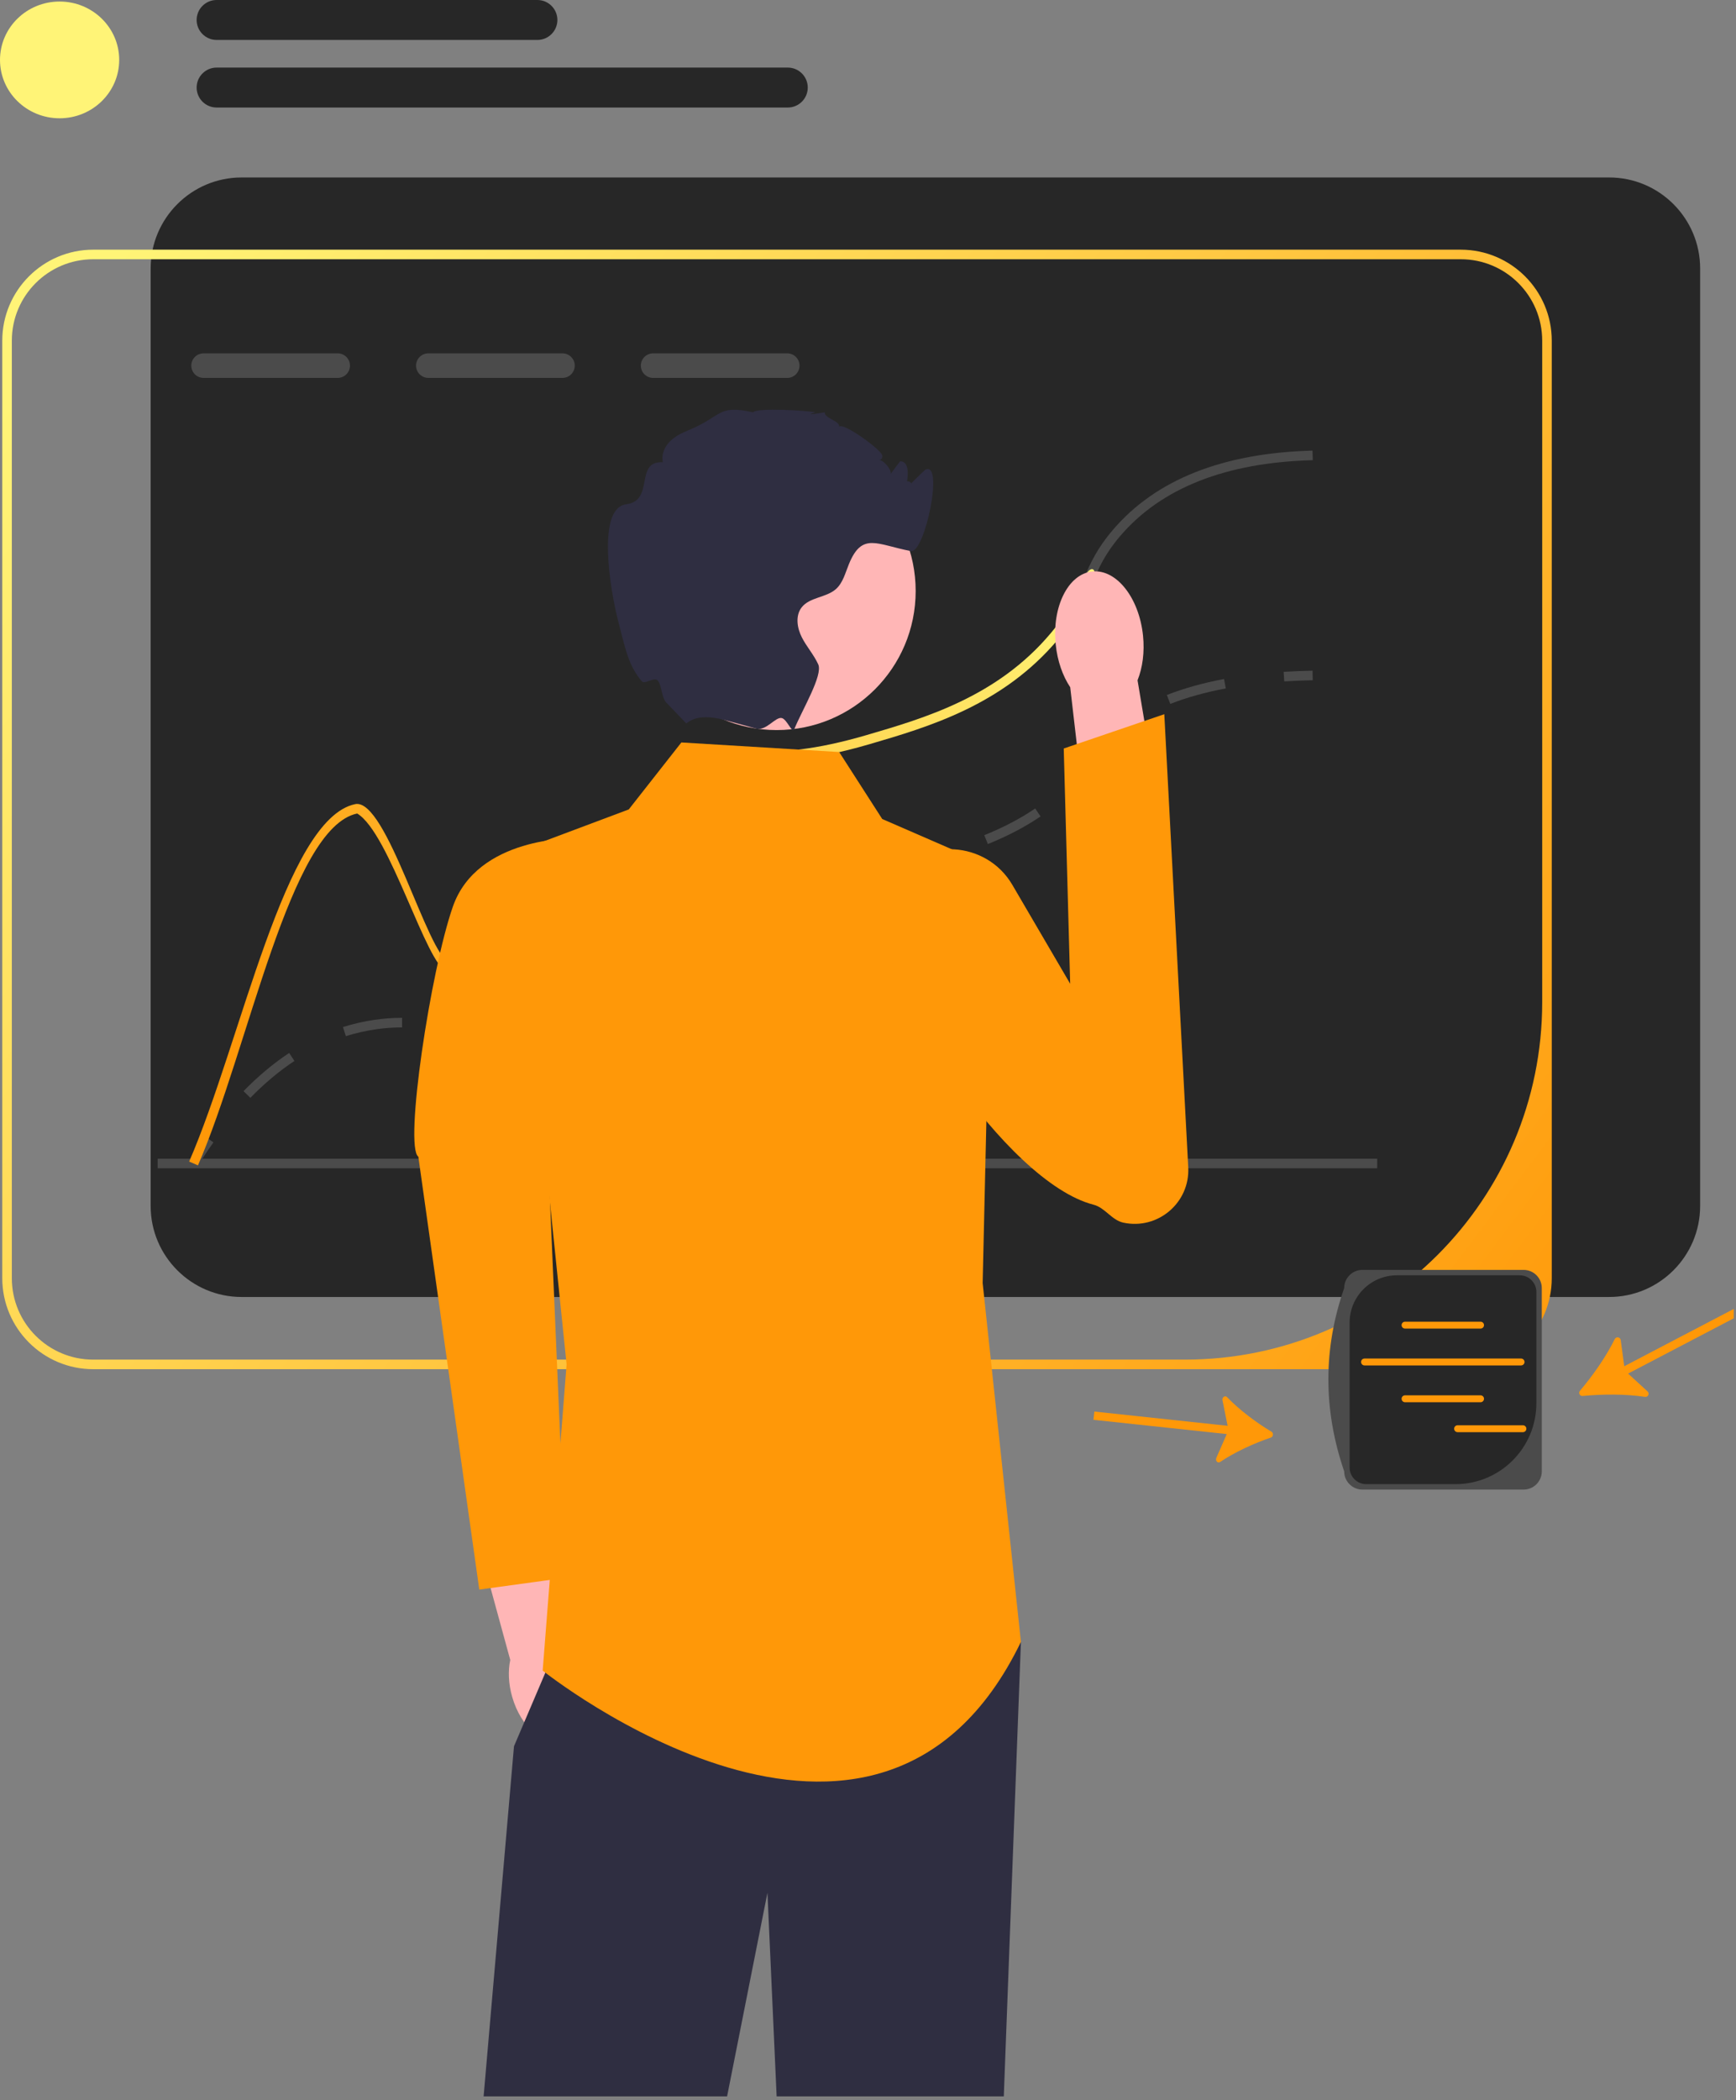 <svg width="363" height="439" viewBox="0 0 363 439" fill="none" xmlns="http://www.w3.org/2000/svg">
<rect x="0" y="0" width="363" height="439" fill="#808080" stroke="none"/>
<g clip-path="url(#clip0_32_2)">
<path d="M336.479 37.094H50.52C40.029 37.094 31.5 45.624 31.5 56.114V252.074C31.5 262.564 40.029 271.094 50.52 271.094H336.479C346.969 271.094 355.5 262.564 355.5 252.074V56.114C355.5 45.624 346.969 37.094 336.479 37.094V37.094Z" fill="#272727"/>
<path d="M305.455 52.188H19.495C9.005 52.188 0.475 60.718 0.475 71.208V267.168C0.475 277.658 9.005 286.188 19.495 286.188H305.455C315.945 286.188 324.475 277.658 324.475 267.168V71.208C324.475 60.718 315.945 52.188 305.455 52.188ZM322.475 209.492C322.475 250.745 289.033 284.188 247.779 284.188H19.495C10.095 284.188 2.475 276.568 2.475 267.168V71.208C2.475 61.808 10.095 54.188 19.495 54.188H305.455C314.855 54.188 322.475 61.808 322.475 71.208V209.492Z" fill="url(#paint0_linear_32_2)"/>
<path d="M41.322 243.721L39.629 242.655C40.729 240.907 41.864 239.212 43.002 237.618L44.63 238.78C43.514 240.342 42.402 242.004 41.322 243.721H41.322Z" fill="#4B4B4B"/>
<path d="M52.349 229.468L50.918 228.071C53.969 224.944 57.181 222.259 60.464 220.091L61.566 221.76C58.403 223.849 55.301 226.442 52.349 229.468V229.468ZM102.245 216.844C99.857 216.844 97.681 216.538 96.052 216.271L96.375 214.298C98.026 214.568 100.013 214.844 102.245 214.844C104.216 214.844 106.153 214.627 108.166 214.182L108.598 216.135C106.441 216.612 104.363 216.844 102.245 216.844V216.844ZM72.319 216.579L71.717 214.672C73.865 213.994 76.091 213.486 78.332 213.162C80.256 212.883 82.096 212.748 83.956 212.748H84.079V214.748H83.956C82.193 214.748 80.447 214.876 78.618 215.141C76.484 215.45 74.364 215.934 72.319 216.579H72.319ZM119.99 210.799L118.712 209.261C121.471 206.969 123.449 204.197 125.544 201.262L126.38 200.094L128.003 201.263L127.172 202.423C125 205.467 122.948 208.342 119.99 210.799V210.799ZM136.029 192.461L134.799 190.884C137.494 188.781 140.54 187.076 144.11 185.673C144.718 185.434 145.299 185.221 145.856 185.031L146.502 186.923C145.971 187.104 145.42 187.307 144.842 187.535C141.453 188.866 138.571 190.478 136.029 192.461V192.461ZM160.174 185.515C159.501 185.515 158.863 185.508 158.25 185.501L158.273 183.501C158.9 183.509 159.554 183.51 160.247 183.515C162.6 183.515 165.878 183.448 170.374 182.927L170.605 184.914C165.96 185.452 162.631 185.508 160.174 185.515V185.515ZM182.771 182.896L182.374 180.936C185.967 180.209 190.146 179.344 194.282 178.277L194.782 180.213C190.598 181.293 186.388 182.164 182.771 182.896ZM206.564 176.422L205.816 174.567C209.826 172.95 213.308 171.127 216.461 168.992L217.582 170.648C214.311 172.863 210.706 174.752 206.564 176.422V176.422ZM226.771 162.131L225.148 160.962C225.706 160.188 226.189 159.432 226.655 158.702C228.032 156.545 229.456 154.315 232.847 151.578L233.085 151.388L234.324 152.958L234.104 153.134C230.966 155.667 229.691 157.664 228.341 159.778C227.86 160.532 227.362 161.311 226.771 162.131V162.131ZM244.713 147.131L243.984 145.269C247.548 143.871 251.574 142.747 255.949 141.926L256.319 143.892C252.066 144.689 248.161 145.779 244.713 147.131V147.131Z" fill="#4B4B4B"/>
<path d="M268.543 142.423L268.418 140.427C270.362 140.305 272.393 140.225 274.457 140.188L274.493 142.188C272.459 142.224 270.457 142.303 268.543 142.423V142.423Z" fill="#4B4B4B"/>
<path d="M70.62 73.859H42.56C41.15 73.859 40 75.009 40 76.419C40 77.839 41.15 78.989 42.56 78.989H70.62C72.03 78.989 73.18 77.839 73.18 76.419C73.18 75.009 72.03 73.859 70.62 73.859V73.859Z" fill="#4B4B4B"/>
<path d="M117.62 73.859H89.56C88.15 73.859 87 75.009 87 76.419C87 77.839 88.15 78.989 89.56 78.989H117.62C119.03 78.989 120.18 77.839 120.18 76.419C120.18 75.009 119.03 73.859 117.62 73.859Z" fill="#4B4B4B"/>
<path d="M164.62 73.859H136.56C135.15 73.859 134 75.009 134 76.419C134 77.839 135.15 78.989 136.56 78.989H164.62C166.03 78.989 167.18 77.839 167.18 76.419C167.18 75.009 166.03 73.859 164.62 73.859Z" fill="#4B4B4B"/>
<path d="M287.975 242.188H32.975V244.188H287.975V242.188Z" fill="#4B4B4B"/>
<path d="M274.505 96.188C256.355 96.658 242.815 101.998 234.235 112.038C231.065 115.758 229.775 118.688 228.415 121.788C227.065 124.848 225.685 127.998 222.475 132.108V128.708C224.465 125.788 225.535 123.348 226.585 120.978C228.005 117.738 229.355 114.678 232.715 110.748C241.675 100.248 255.715 94.678 274.445 94.188L274.505 96.188V96.188Z" fill="#4B4B4B"/>
<path d="M228.415 121.788C227.065 124.848 225.685 127.998 222.475 132.108C222.095 132.598 221.685 133.108 221.245 133.638C209.665 147.408 194.195 151.928 181.755 155.568C180.975 155.798 180.215 156.008 179.475 156.208C168.415 159.208 162.355 159.098 157.845 159.028C153.315 158.948 150.325 158.898 144.975 161.958C135.165 167.548 131.145 175.728 127.255 183.638C123.245 191.778 119.465 199.468 109.825 203.078C103.135 205.578 98.435 204.338 93.465 203.038C89.195 201.908 81.499 174.094 74.685 170.038C60.615 172.988 52.065 218.968 41.395 243.588L39.555 242.788C50.505 217.548 59.525 171.178 74.265 168.078C80.835 166.698 89.485 199.918 93.975 201.098C98.635 202.328 103.025 203.478 109.125 201.198C118.025 197.878 121.465 190.868 125.455 182.758C129.295 174.958 133.645 166.118 143.975 160.218C149.805 156.888 153.195 156.948 157.875 157.028C162.335 157.108 168.355 157.208 179.475 154.138C180.035 153.978 180.605 153.818 181.195 153.648C193.375 150.088 208.525 145.658 219.705 132.358C220.805 131.048 221.715 129.838 222.475 128.708C224.465 125.788 225.535 123.348 226.585 120.978C228.005 117.738 229.775 118.688 228.415 121.788V121.788Z" fill="url(#paint1_linear_32_2)"/>
<path d="M121.776 350.568C120.984 347.812 119.629 345.461 118.015 343.783L112.151 317.054L99.37 320.185L106.694 346.962C106.212 349.228 106.309 351.933 107.1 354.689C108.909 360.986 113.66 365.168 117.712 364.031C121.765 362.893 123.584 356.865 121.776 350.568L121.776 350.568Z" fill="#FFB6B6"/>
<path d="M120.008 175.227C120.008 175.227 99.823 174.814 94.691 189.513C90.019 202.892 84.482 239.648 87.475 241.772L100.218 332.257L118.389 329.761L113.725 221.192L120.008 175.227V175.227Z" fill="#FF9808"/>
<path d="M213.475 343.188L209.895 438.188H162.395L160.475 395.618L152.035 438.188H101.125L107.475 365.008L114.035 349.618L118.475 339.188L213.475 343.188Z" fill="#2F2E41"/>
<path d="M175.475 157.188L142.475 155.188L131.475 169.188L107.475 178.188L118.475 285.188L113.475 349.188C113.475 349.188 183.475 405.188 213.475 343.188L205.475 268.188L207.475 181.188L184.475 171.188L175.475 157.188Z" fill="#FF9808"/>
<path d="M239.006 132.849C239.364 136.316 238.909 139.576 237.862 142.191L243.359 175.002L227.669 177.161L223.782 143.645C222.223 141.3 221.112 138.201 220.754 134.734C219.936 126.814 223.358 119.971 228.399 119.451C233.439 118.93 238.188 124.929 239.006 132.849V132.849H239.006Z" fill="#FFB6B6"/>
<path d="M211.677 184.945C206.268 175.7 192.852 174.828 186.843 183.695C185.2 186.119 185.657 188.843 185.265 192.116C183.6 206.013 210.23 247.076 228.656 251.804C231.073 252.425 232.451 255.033 234.891 255.557H234.891C242.121 257.111 248.852 251.373 248.462 243.989L243.457 149.281L222.43 156.453L223.775 205.623L211.677 184.945L211.677 184.945Z" fill="#FF9808"/>
<path d="M162.4 152.6C178.454 152.6 191.468 139.586 191.468 123.532C191.468 107.479 178.454 94.465 162.4 94.465C146.346 94.465 133.332 107.479 133.332 123.532C133.332 139.586 146.346 152.6 162.4 152.6Z" fill="#FFB6B6"/>
<path d="M189.475 102.188C189.225 102.248 193.302 98.275 193.475 98.188C197.475 96.188 193.365 115.738 190.475 115.188C183.365 113.838 180.295 111.158 177.535 117.848C176.765 119.708 176.285 121.808 174.785 123.138C172.725 124.948 169.305 124.798 167.625 126.958C166.275 128.698 166.665 131.258 167.665 133.218C168.665 135.188 170.185 136.858 171.095 138.868C172.115 141.128 167.765 148.318 166.105 152.358V152.368L166.095 152.392C165.654 153.451 164.606 150.399 163.5 150.094C162.175 149.729 160.224 152.856 158.115 152.288C158.105 152.288 158.095 152.278 158.085 152.278C156.075 151.718 153.835 151.118 151.615 150.518H151.605C145.355 148.818 143.775 151.258 143.475 151.188L139.595 147.128C138.264 146.158 138.414 143.029 137.475 142.188C136.707 141.501 134.793 143.089 134.229 142.428C131.463 139.188 130.826 135.947 129.195 129.548C127.705 123.698 124.615 106.188 130.965 105.398C136.955 104.648 132.575 96.308 138.605 96.618C138.245 95.098 138.915 93.468 140.005 92.348C141.085 91.218 142.525 90.518 143.975 89.918C151.125 86.998 149.935 84.488 157.475 86.188C158.225 85.138 169.115 85.838 170.475 86.188C170.575 86.208 167.105 87.038 172.475 86.188C172.275 87.418 175.675 87.958 175.475 89.188C176.225 88.178 184.285 93.978 184.475 95.188C184.725 96.698 182.445 95.928 183.965 96.158C184.865 96.298 186.405 98.128 186.255 99.038C186.905 98.158 187.555 97.288 188.215 96.408C188.335 96.418 188.445 96.438 188.565 96.458C191.605 97.038 188.12 106.976 188.245 103.878C188.475 98.188 192.505 101.518 189.475 102.188V102.188Z" fill="#2F2E41"/>
<path d="M330.37 290.703C329.985 291.157 330.343 291.842 330.936 291.785C335.071 291.384 339.921 291.356 343.961 291.972C344.608 292.071 344.985 291.271 344.502 290.829L340.438 287.105L368.871 272.234L368.067 270.697L339.634 285.568L338.893 280.104C338.805 279.455 337.933 279.309 337.645 279.897C335.847 283.566 333.057 287.534 330.37 290.703V290.703Z" fill="#FF9808"/>
<path d="M265.744 300.474C266.247 300.303 266.329 299.534 265.873 299.26C262.695 297.35 259.187 294.739 256.582 292.029C256.165 291.595 255.496 292.061 255.624 292.693L256.702 298.021L228.83 295.042L228.646 296.767L256.518 299.746L254.338 304.728C254.079 305.319 254.635 305.915 255.134 305.579C258.253 303.481 262.234 301.67 265.744 300.474V300.474Z" fill="#FF9808"/>
<path d="M318.593 311.349H284.871C282.778 311.349 281.074 309.646 281.074 307.552C276.616 294.521 276.704 281.751 281.074 269.229C281.074 267.135 282.778 265.432 284.871 265.432H318.593C320.686 265.432 322.39 267.135 322.39 269.229V307.552C322.39 309.646 320.686 311.349 318.593 311.349Z" fill="#4B4B4B"/>
<path d="M292.096 266.563C286.634 266.563 282.206 270.992 282.206 276.454V306.739C282.206 308.66 283.763 310.218 285.684 310.218H304.332C313.68 310.218 321.258 302.64 321.258 293.292V270.042C321.258 268.121 319.701 266.563 317.78 266.563H292.096V266.563Z" fill="#272727"/>
<path d="M309.585 277.7H293.797C293.399 277.7 293.075 277.376 293.075 276.978C293.075 276.58 293.399 276.257 293.797 276.257H309.585C309.983 276.257 310.307 276.58 310.307 276.978C310.307 277.376 309.983 277.7 309.585 277.7Z" fill="#FF9808"/>
<path d="M309.585 293.093H293.797C293.399 293.093 293.075 292.769 293.075 292.371C293.075 291.973 293.399 291.649 293.797 291.649H309.585C309.983 291.649 310.307 291.973 310.307 292.371C310.307 292.769 309.983 293.093 309.585 293.093Z" fill="#FF9808"/>
<path d="M318.057 285.402H285.325C284.927 285.402 284.604 285.078 284.604 284.68C284.604 284.282 284.927 283.958 285.325 283.958H318.057C318.455 283.958 318.779 284.282 318.779 284.68C318.779 285.078 318.455 285.402 318.057 285.402Z" fill="#FF9808"/>
<path d="M318.443 299.351H304.785C304.387 299.351 304.064 299.028 304.064 298.63C304.064 298.232 304.387 297.908 304.785 297.908H318.443C318.841 297.908 319.165 298.232 319.165 298.63C319.165 299.028 318.841 299.351 318.443 299.351Z" fill="#FF9808"/>
<path d="M12.463 24.723C19.347 24.723 24.927 19.26 24.927 12.522C24.927 5.784 19.347 0.321 12.463 0.321C5.58 0.321 0 5.784 0 12.522C0 19.26 5.58 24.723 12.463 24.723Z" fill="#FFF477"/>
<path d="M112.376 8.348H45.291C42.99 8.348 41.117 6.475 41.117 4.174C41.117 1.872 42.99 0 45.291 0H112.376C114.678 0 116.55 1.872 116.55 4.174C116.55 6.475 114.678 8.348 112.376 8.348Z" fill="#272727"/>
<path d="M164.73 22.475H45.291C42.99 22.475 41.117 20.602 41.117 18.301C41.117 16 42.99 14.127 45.291 14.127H164.73C167.031 14.127 168.903 16 168.903 18.301C168.903 20.602 167.031 22.475 164.73 22.475V22.475Z" fill="#272727"/>
</g>
<defs>
<linearGradient id="paint0_linear_32_2" x1="332" y1="294.5" x2="20" y2="59" gradientUnits="userSpaceOnUse">
<stop stop-color="#FF9808"/>
<stop offset="1" stop-color="#FFF477"/>
</linearGradient>
<linearGradient id="paint1_linear_32_2" x1="61" y1="233" x2="229" y2="124.5" gradientUnits="userSpaceOnUse">
<stop stop-color="#FF9808"/>
<stop offset="1" stop-color="#FFF477"/>
</linearGradient>
<clipPath id="clip0_32_2">
<rect width="362.524" height="438.188" fill="white"/>
</clipPath>
</defs>
</svg>
